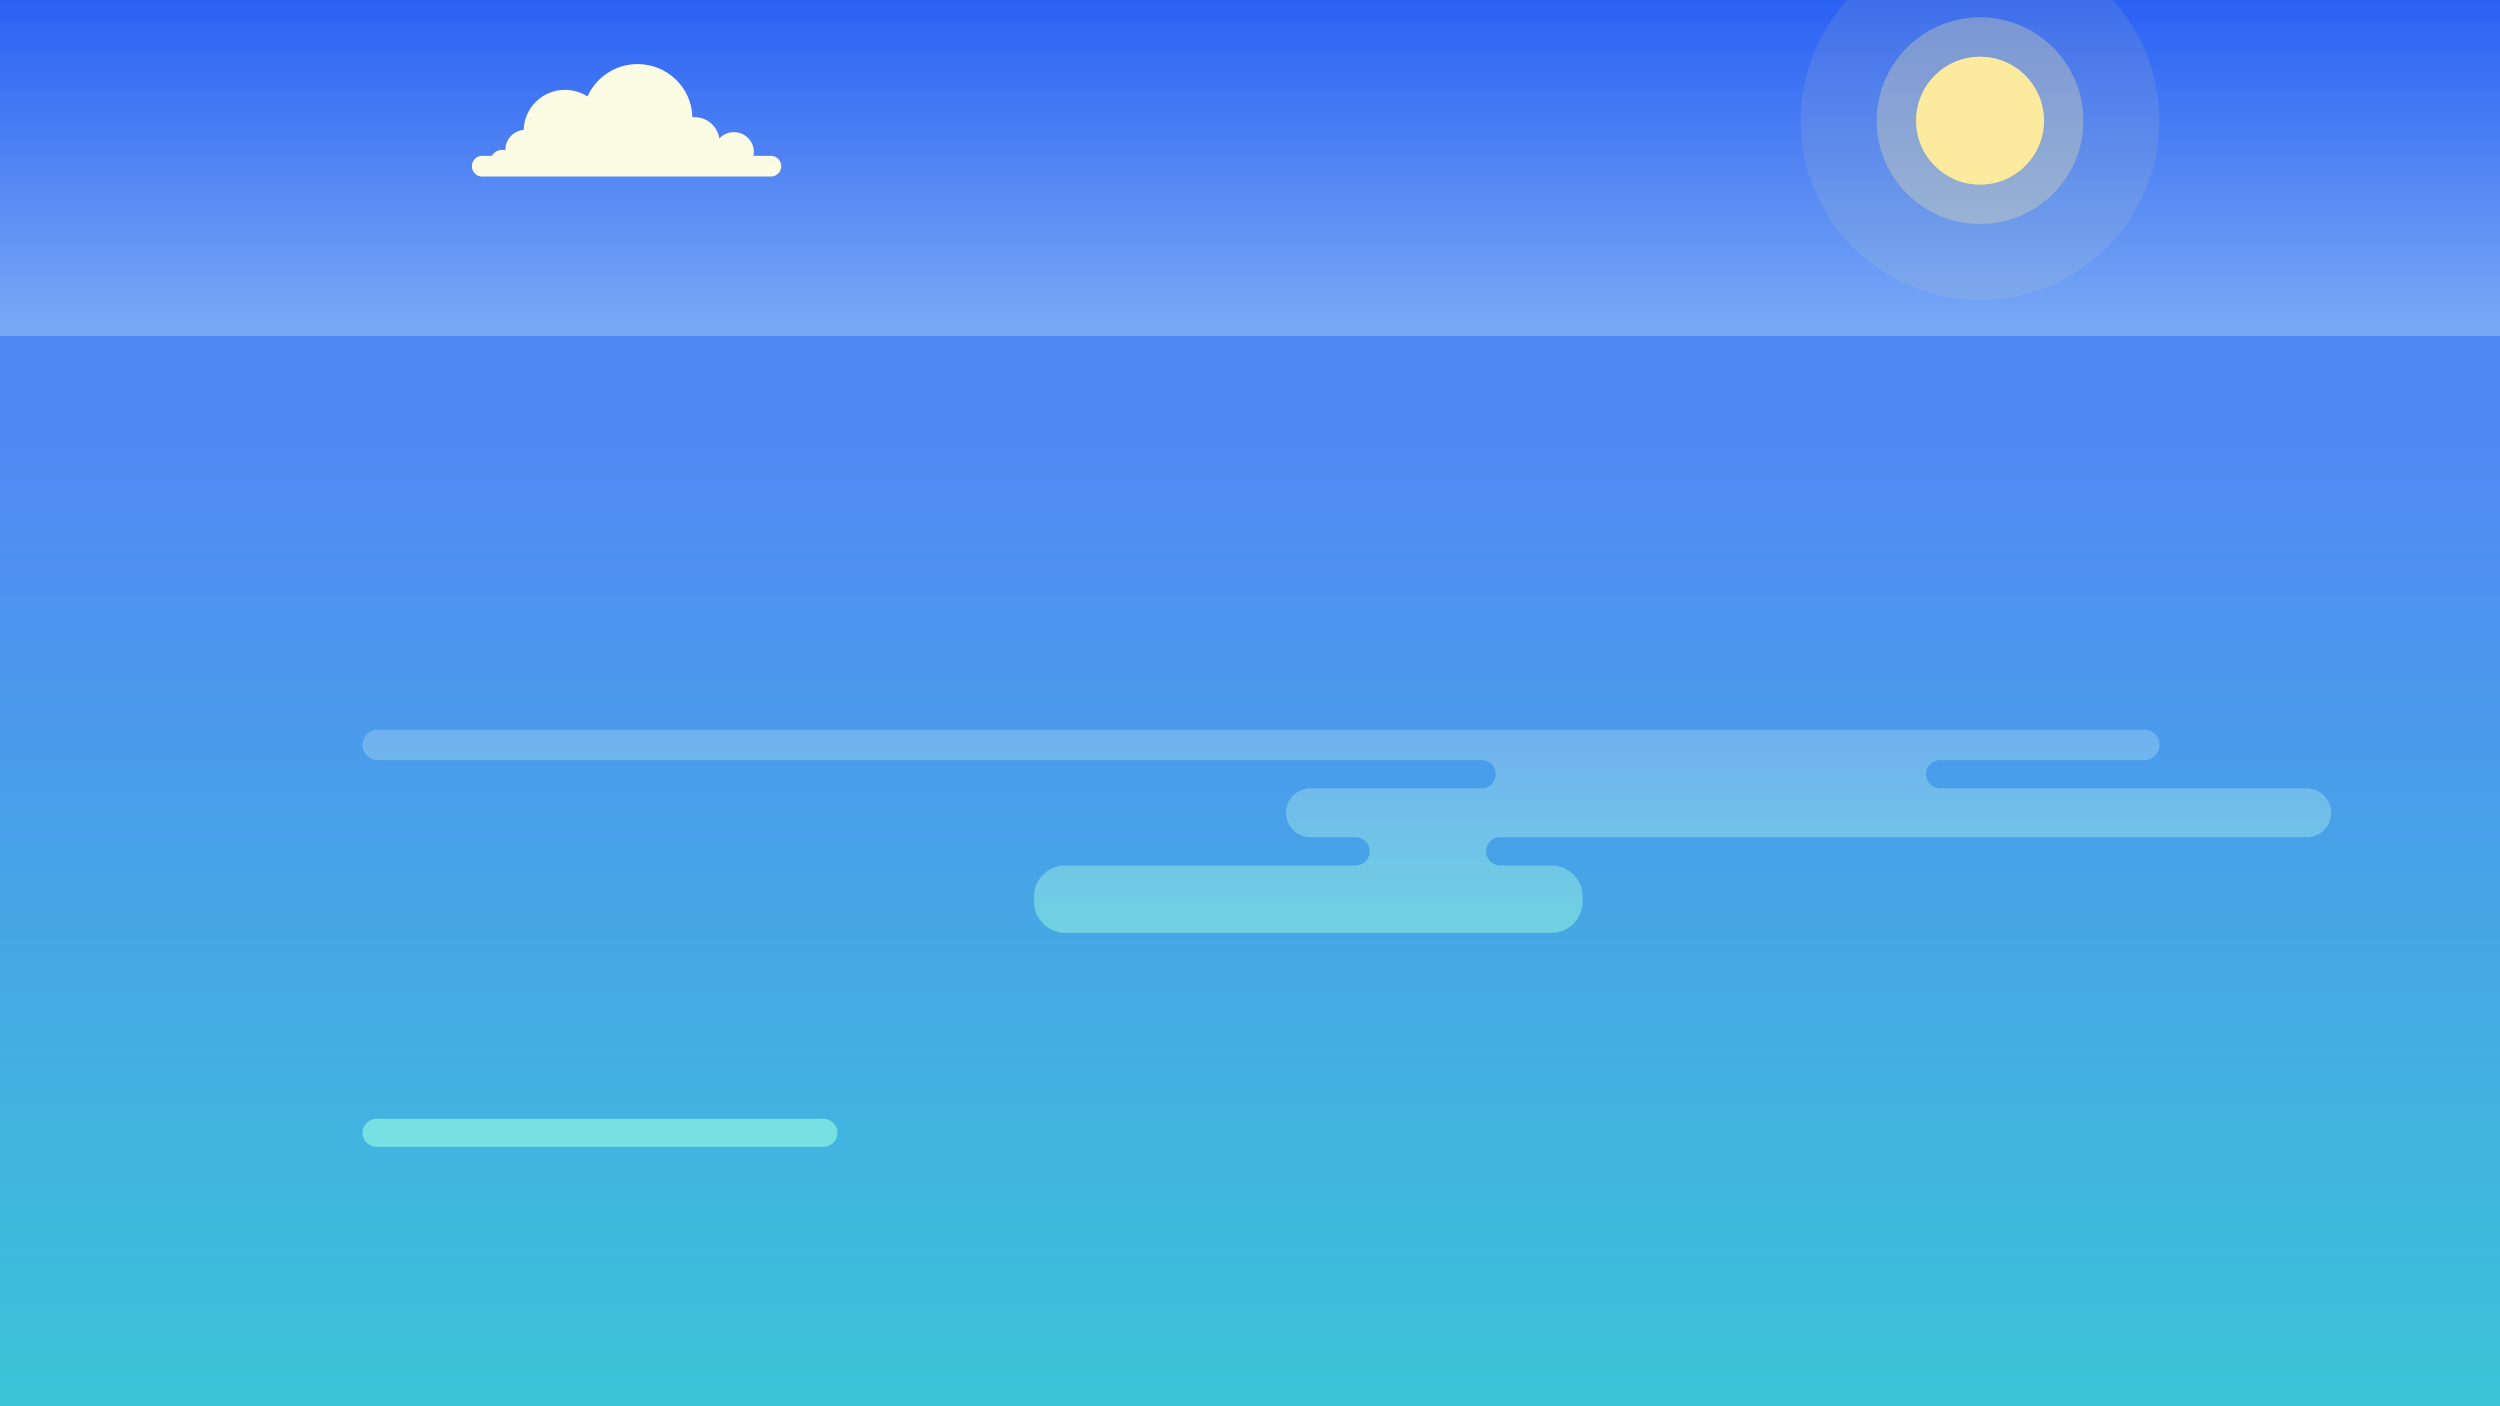 <svg width="1600" height="900" viewBox="0 0 1600 900" fill="none" xmlns="http://www.w3.org/2000/svg">
<rect x="0" y="0" width="1600" height="900" fill="#333333" stroke="none"/>
<path d="M0 0H1600V900H0V0Z" fill="url(#paint0_linear_1314_4250)"/>
<path d="M0 215H1600V900H0V215Z" fill="url(#paint1_linear_1314_4250)"/>
<circle cx="1267.23" cy="77.227" r="40.96" fill="#FCEA9E"/>
<circle opacity="0.3" cx="1267.23" cy="77.227" r="66.133" fill="#FCEA9E"/>
<path opacity="0.1" d="M1382 77.227C1382 140.614 1330.61 192 1267.23 192C1203.84 192 1152.45 140.614 1152.45 77.227C1152.45 47.487 1163.76 20.389 1182.32 3.22469e-05C1182.32 3.22469e-05 1234.65 0 1268.29 0C1301.94 0 1352.13 3.22469e-05 1352.13 3.22469e-05C1370.69 20.389 1382 47.487 1382 77.227Z" fill="#FCEA9E"/>
<path d="M308.658 113H493.344C497.019 113 500 110.031 500 106.369C500 102.708 497.019 99.739 493.344 99.739H482.226C482.379 98.94 482.466 98.115 482.466 97.27C482.466 90.257 476.757 84.573 469.718 84.573C466.043 84.573 462.734 86.123 460.404 88.6C459.218 80.884 452.524 74.973 444.44 74.973C444.008 74.973 443.576 74.996 443.144 75.03C442.657 56.153 427.136 41 408.062 41C393.754 41 381.448 49.527 375.984 61.755C371.84 59.069 366.897 57.503 361.585 57.503C347.214 57.503 335.53 68.922 335.163 83.144C328.623 83.685 323.483 89.139 323.483 95.793C323.483 95.866 323.485 95.939 323.488 96.012C323.489 96.052 323.491 96.092 323.492 96.132C322.883 95.986 322.251 95.901 321.598 95.901C318.687 95.901 316.144 97.439 314.723 99.739H308.658C308.072 99.739 307.503 99.815 306.962 99.956C304.106 100.703 302 103.291 302 106.369C302 107.756 302.427 109.043 303.158 110.108C304.358 111.854 306.374 113 308.658 113Z" fill="#FCFCE4"/>
<path d="M1372.4 467H241.733C236.357 467 232 471.357 232 476.733C232 482.108 236.357 486.465 241.733 486.465H948.227C953.219 486.465 957.265 490.511 957.265 495.503C957.265 500.494 953.219 504.54 948.227 504.54H838.701C830.063 504.54 823.06 511.543 823.06 520.182C823.06 528.82 830.063 535.824 838.701 535.824H867.565C872.556 535.824 876.603 539.87 876.603 544.861C876.603 549.852 872.556 553.898 867.565 553.898H681.735C670.689 553.898 661.735 562.853 661.735 573.898V577C661.735 588.046 670.689 597 681.735 597H992.894C1003.94 597 1012.89 588.046 1012.89 577V573.898C1012.89 562.853 1003.94 553.898 992.894 553.898H960.044C955.053 553.898 951.007 549.852 951.007 544.861C951.007 539.87 955.053 535.824 960.044 535.824H1476.36C1485 535.824 1492 528.82 1492 520.182C1492 511.543 1485 504.54 1476.36 504.54H1241.67C1236.68 504.54 1232.63 500.494 1232.63 495.503C1232.63 490.511 1236.68 486.465 1241.67 486.465H1372.4C1377.78 486.465 1382.13 482.108 1382.13 476.733C1382.13 471.357 1377.78 467 1372.4 467Z" fill="url(#paint2_linear_1314_4250)"/>
<path d="M232 725C232 720.029 236.029 716 241 716H527C531.971 716 536 720.029 536 725V725C536 729.971 531.971 734 527 734H241C236.029 734 232 729.971 232 725V725Z" fill="#76E0E2"/>
<defs>
<linearGradient id="paint0_linear_1314_4250" x1="800" y1="0" x2="800" y2="900" gradientUnits="userSpaceOnUse">
<stop stop-color="#2A61F4"/>
<stop offset="0.354" stop-color="#A0CDF5"/>
</linearGradient>
<linearGradient id="paint1_linear_1314_4250" x1="800" y1="281.5" x2="800" y2="900" gradientUnits="userSpaceOnUse">
<stop stop-color="#5189F4"/>
<stop offset="1" stop-color="#3BC4D7"/>
</linearGradient>
<linearGradient id="paint2_linear_1314_4250" x1="862" y1="467" x2="862" y2="597" gradientUnits="userSpaceOnUse">
<stop stop-color="#70B1EF"/>
<stop offset="1" stop-color="#70D2E1"/>
</linearGradient>
</defs>
</svg>
